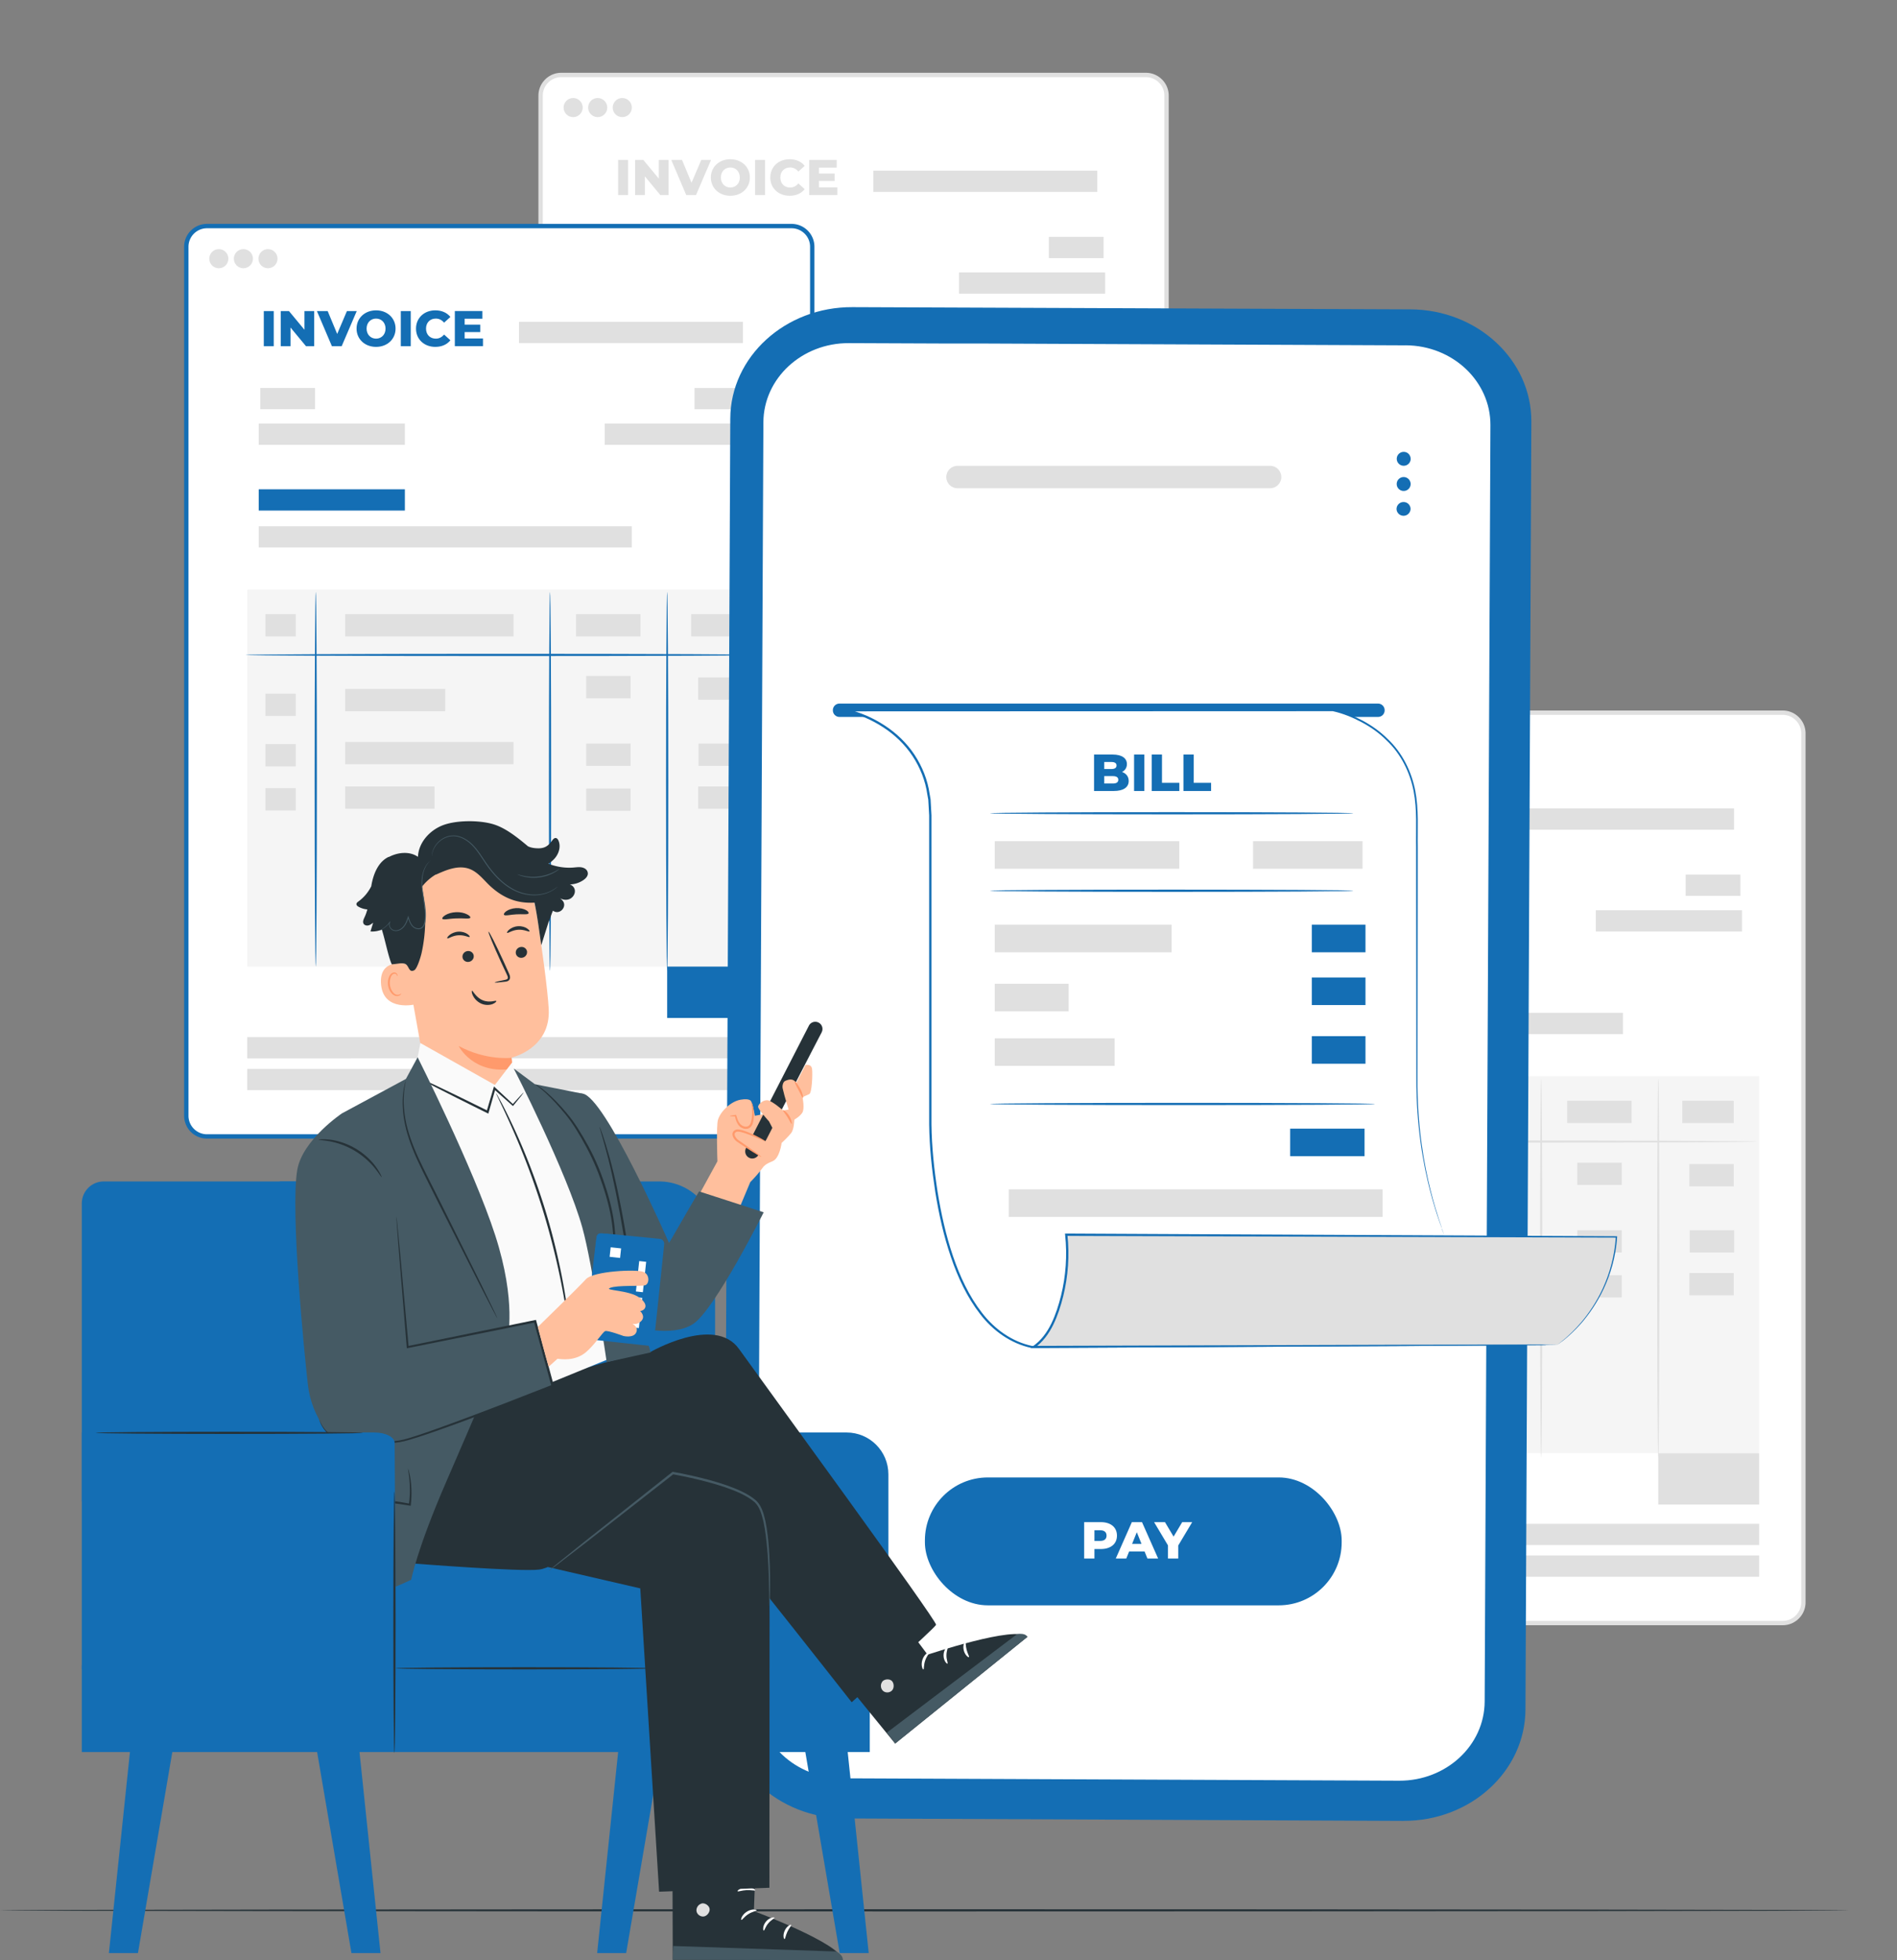 <svg xmlns="http://www.w3.org/2000/svg" viewBox="0 0 444.56 459.17">
  <rect x="0" y="0" width="444.56" height="459.17" fill="#808080" stroke="none"/>
  <defs>
    <style>
      .cls-1{fill:#fff}.cls-3{fill:#f5f5f5}.cls-4{fill:#455a64}.cls-5{fill:#ffbf9d}.cls-6{fill:#e0e0e0}.cls-7{fill:#ff9a6c}.cls-8{fill:#146eb4}.cls-9{fill:none;opacity:.3}.cls-10{fill:#263238}
    </style>
  </defs>
  <g id="Background_Complete" data-name="Background Complete">
    <rect width="146.69" height="213.26" x="126.69" y="17.56" class="cls-1" rx="4.78" ry="4.78"/>
    <path d="M268.53 231.32H131.54a5.36 5.36 0 0 1-5.36-5.36V22.41c0-2.96 2.4-5.36 5.36-5.36h136.99c2.96 0 5.36 2.4 5.36 5.36v203.56c0 2.96-2.4 5.36-5.36 5.36ZM131.54 18.07c-2.4 0-4.34 1.95-4.34 4.34v203.56c0 2.4 1.95 4.34 4.34 4.34h136.99c2.39 0 4.34-1.95 4.34-4.34V22.41c0-2.4-1.95-4.34-4.34-4.34H131.54Z" class="cls-6"/>
    <path d="M140.97 207.56h122.06v4.98H140.97zM140.97 215h122.06v4.98H140.97z" class="cls-6"/>
    <path d="M140.97 102.71h122.06v88.33H140.97z" class="cls-3"/>
    <path d="M262.4 118.02c0 .15-27.27.26-60.91.26s-60.92-.12-60.92-.26 27.27-.26 60.92-.26 60.91.12 60.91.26Z" class="cls-10"/>
    <path d="M157.03 191.03c-.15 0-.26-19.65-.26-43.88s.12-43.88.26-43.88.26 19.64.26 43.88-.12 43.88-.26 43.88ZM211.93 192.05c-.15 0-.26-19.88-.26-44.39s.12-44.39.26-44.39.26 19.87.26 44.39-.12 44.39-.26 44.39ZM239.38 192.05c-.15 0-.26-19.88-.26-44.39s.12-44.39.26-44.39.26 19.87.26 44.39-.12 44.39-.26 44.39Z" class="cls-10"/>
    <path d="M145.23 108.47h7.11v5.22h-7.11zM145.23 127.09h7.11v5.22h-7.11zM145.23 138.9h7.11v5.22h-7.11zM145.23 149.23h7.11v5.22h-7.11zM218.03 108.47h15.09v5.22h-15.09zM220.4 122.95h10.41v5.22H220.4zM220.4 138.79h10.41v5.22H220.4zM246.74 138.79h10.41v5.22h-10.41zM220.4 149.32h10.41v5.22H220.4zM246.66 148.83h10.41v5.22h-10.41zM246.66 123.3h10.41v5.22h-10.41zM245.02 108.47h12.05v5.22h-12.05zM163.91 108.47h39.46v5.22h-39.46zM163.91 125.99h23.46v5.22h-23.46zM163.91 138.41h39.46v5.22h-39.46zM163.91 148.83h20.95v5.22h-20.95zM239.38 191.03h23.64v12.02h-23.64zM204.66 39.98h52.48v4.98h-52.48zM144.03 55.48h12.83v4.98h-12.83zM143.66 63.83h34.25v4.98h-34.25zM258.63 60.47H245.8v-4.98h12.83zM258.99 68.8h-34.25v-4.98h34.25zM143.66 79.22h34.25v4.98h-34.25zM143.66 87.87h87.43v4.98h-87.43zM144.85 37.46h2.33v8.23h-2.33v-8.23ZM156.67 37.46v8.23h-1.92l-3.63-4.38v4.38h-2.28v-8.23h1.92l3.63 4.38v-4.38h2.28ZM166.64 37.46l-3.53 8.23h-2.29l-3.51-8.23h2.52l2.23 5.36 2.28-5.36h2.3ZM166.59 41.58c0-2.47 1.94-4.28 4.57-4.28s4.57 1.81 4.57 4.28-1.94 4.28-4.57 4.28-4.57-1.81-4.57-4.28Zm6.79 0c0-1.42-.98-2.35-2.22-2.35s-2.22.93-2.22 2.35.98 2.35 2.22 2.35 2.22-.93 2.22-2.35ZM176.96 37.46h2.33v8.23h-2.33v-8.23ZM180.52 41.58c0-2.5 1.92-4.28 4.52-4.28 1.52 0 2.74.55 3.54 1.55l-1.48 1.34c-.52-.62-1.15-.96-1.94-.96-1.35 0-2.29.94-2.29 2.35s.94 2.35 2.29 2.35c.79 0 1.42-.34 1.94-.96l1.48 1.34c-.8 1-2.02 1.55-3.54 1.55-2.61 0-4.52-1.77-4.52-4.28ZM196.23 43.89v1.8h-6.6v-8.23h6.45v1.8h-4.15v1.39h3.65v1.74h-3.65v1.5h4.3ZM136.56 25.2c0 1.23-1 2.24-2.24 2.24s-2.24-1-2.24-2.24 1-2.24 2.24-2.24 2.24 1 2.24 2.24ZM142.31 25.2c0 1.23-1 2.24-2.24 2.24s-2.24-1-2.24-2.24 1-2.24 2.24-2.24 2.24 1 2.24 2.24ZM148.07 25.2c0 1.23-1 2.24-2.24 2.24s-2.24-1-2.24-2.24 1-2.24 2.24-2.24 2.24 1 2.24 2.24Z" class="cls-6"/>
    <rect width="146.69" height="213.26" x="275.93" y="166.95" class="cls-1" rx="4.78" ry="4.78"/>
    <path d="M417.77 380.72H280.78a5.36 5.36 0 0 1-5.36-5.36V171.8c0-2.96 2.4-5.36 5.36-5.36h136.99c2.95 0 5.36 2.4 5.36 5.36v203.56c0 2.96-2.4 5.36-5.36 5.36ZM280.78 167.46c-2.4 0-4.34 1.95-4.34 4.34v203.56c0 2.4 1.95 4.34 4.34 4.34h136.99c2.39 0 4.34-1.95 4.34-4.34V171.8c0-2.4-1.95-4.34-4.34-4.34H280.78Z" class="cls-6"/>
    <path d="M290.2 356.96h122.06v4.98H290.2zM290.2 364.39h122.06v4.98H290.2z" class="cls-6"/>
    <path d="M290.2 252.1h122.06v88.33H290.2z" class="cls-3"/>
    <path d="M411.64 267.42c0 .15-27.27.26-60.91.26s-60.92-.12-60.92-.26 27.27-.26 60.92-.26 60.91.12 60.91.26Z" class="cls-6"/>
    <path d="M306.27 340.43c-.15 0-.26-19.65-.26-43.88s.12-43.88.26-43.88.26 19.64.26 43.88-.12 43.88-.26 43.88ZM361.17 341.45c-.15 0-.26-19.88-.26-44.39s.12-44.39.26-44.39.26 19.87.26 44.39-.12 44.39-.26 44.39ZM388.62 341.45c-.15 0-.26-19.88-.26-44.39s.12-44.39.26-44.39.26 19.87.26 44.39-.12 44.39-.26 44.39ZM294.47 257.86h7.11v5.22h-7.11zM294.47 276.49h7.11v5.22h-7.11zM294.47 288.3h7.11v5.22h-7.11zM294.47 298.63h7.11v5.22h-7.11zM367.27 257.86h15.09v5.22h-15.09zM369.64 272.35h10.41v5.22h-10.41zM369.64 288.19h10.41v5.22h-10.41zM395.98 288.19h10.41v5.22h-10.41zM369.64 298.72h10.41v5.22h-10.41zM395.9 298.22h10.41v5.22H395.9zM395.9 272.69h10.41v5.22H395.9zM394.25 257.86h12.05v5.22h-12.05zM313.15 257.86h39.46v5.22h-39.46zM313.15 275.39h23.46v5.22h-23.46zM313.15 287.81h39.46v5.22h-39.46zM313.15 298.22h20.95v5.22h-20.95z" class="cls-6"/>
    <path d="M388.62 340.43h23.64v12.02h-23.64zM353.9 189.38h52.48v4.98H353.9zM293.27 204.88h12.83v4.98h-12.83zM292.9 213.22h34.25v4.98H292.9zM407.86 209.87h-12.83v-4.98h12.83zM408.23 218.21h-34.25v-4.98h34.25zM292.9 228.62h34.25v4.98H292.9zM292.9 237.27h87.43v4.98H292.9zM294.09 186.86h2.33v8.23h-2.33v-8.23ZM305.9 186.86v8.23h-1.91l-3.63-4.38v4.38h-2.28v-8.23H300l3.63 4.38v-4.38h2.28ZM315.87 186.86l-3.53 8.23h-2.29l-3.51-8.23h2.52l2.23 5.36 2.28-5.36h2.3ZM315.83 190.98c0-2.47 1.94-4.28 4.57-4.28s4.57 1.81 4.57 4.28-1.94 4.28-4.57 4.28-4.57-1.81-4.57-4.28Zm6.79 0c0-1.42-.98-2.35-2.22-2.35s-2.22.93-2.22 2.35.98 2.35 2.22 2.35 2.22-.93 2.22-2.35ZM326.2 186.86h2.33v8.23h-2.33v-8.23ZM329.76 190.98c0-2.5 1.91-4.28 4.52-4.28 1.52 0 2.74.55 3.54 1.55l-1.48 1.34c-.52-.62-1.15-.96-1.94-.96-1.35 0-2.29.94-2.29 2.35s.94 2.35 2.29 2.35c.79 0 1.42-.34 1.94-.96l1.48 1.34c-.8 1-2.02 1.55-3.54 1.55-2.61 0-4.52-1.77-4.52-4.28ZM345.47 193.29v1.8h-6.6v-8.23h6.45v1.8h-4.15v1.39h3.65v1.74h-3.65v1.5h4.3ZM285.8 174.6c0 1.23-1 2.24-2.24 2.24s-2.24-1-2.24-2.24 1-2.24 2.24-2.24 2.24 1 2.24 2.24ZM291.55 174.6c0 1.23-1 2.24-2.24 2.24s-2.24-1-2.24-2.24 1-2.24 2.24-2.24 2.24 1 2.24 2.24ZM297.31 174.6c0 1.23-1 2.24-2.24 2.24s-2.24-1-2.24-2.24 1-2.24 2.24-2.24 2.24 1 2.24 2.24Z" class="cls-6"/>
  </g>
  <path id="Floor" d="M433.32 447.51c0 .14-97.01.26-216.65.26S0 447.65 0 447.51s96.99-.26 216.67-.26 216.65.12 216.65.26Z" class="cls-10"/>
  <g id="Invoice">
    <rect width="146.69" height="213.26" x="43.66" y="52.96" class="cls-1" rx="4.78" ry="4.78"/>
    <path d="M185.5 266.72H48.51a5.36 5.36 0 0 1-5.36-5.36V57.81c0-2.96 2.4-5.36 5.36-5.36H185.5c2.96 0 5.36 2.4 5.36 5.36v203.56c0 2.96-2.4 5.36-5.36 5.36ZM48.51 53.47c-2.4 0-4.34 1.95-4.34 4.34v203.56c0 2.4 1.95 4.34 4.34 4.34H185.5c2.4 0 4.34-1.95 4.34-4.34V57.81c0-2.4-1.95-4.34-4.34-4.34H48.51Z" class="cls-8"/>
    <path d="M57.93 242.96h122.06v4.98H57.93zM57.93 250.4h122.06v4.98H57.93z" class="cls-6"/>
    <path d="M57.93 138.11h122.06v88.33H57.93z" class="cls-3"/>
    <path d="M179.37 153.42c0 .15-27.27.26-60.91.26s-60.92-.12-60.92-.26 27.27-.26 60.92-.26 60.91.12 60.91.26Z" class="cls-8"/>
    <path d="M74 226.43c-.15 0-.26-19.65-.26-43.88s.12-43.88.26-43.88.26 19.64.26 43.88-.12 43.88-.26 43.88ZM128.9 227.45c-.15 0-.26-19.88-.26-44.39s.12-44.39.26-44.39.26 19.87.26 44.39-.12 44.39-.26 44.39ZM156.35 227.45c-.15 0-.26-19.88-.26-44.39s.12-44.39.26-44.39.26 19.87.26 44.39-.12 44.39-.26 44.39Z" class="cls-8"/>
    <path d="M62.2 143.87h7.11v5.22H62.2zM62.2 162.49h7.11v5.22H62.2zM62.2 174.3h7.11v5.22H62.2zM62.2 184.63h7.11v5.22H62.2zM135 143.87h15.09v5.22H135zM137.37 158.35h10.41v5.22h-10.41zM137.37 174.19h10.41v5.22h-10.41zM163.7 174.19h10.41v5.22H163.7zM137.37 184.72h10.41v5.22h-10.41zM163.63 184.23h10.41v5.22h-10.41zM163.63 158.7h10.41v5.22h-10.41zM161.98 143.87h12.05v5.22h-12.05zM80.88 143.87h39.46v5.22H80.88zM80.88 161.39h23.46v5.22H80.88zM80.88 173.81h39.46v5.22H80.88zM80.88 184.23h20.95v5.22H80.88z" class="cls-6"/>
    <path d="M156.35 226.43h23.64v12.03h-23.64z" class="cls-8"/>
    <path d="M121.63 75.38h52.48v4.98h-52.48zM61 90.88h12.83v4.98H61zM60.63 99.23h34.25v4.98H60.63zM175.59 95.87h-12.83v-4.98h12.83zM175.96 104.2h-34.25v-4.98h34.25z" class="cls-6"/>
    <path d="M60.63 114.62h34.25v4.98H60.63z" class="cls-8"/>
    <path d="M60.63 123.27h87.43v4.98H60.63z" class="cls-6"/>
    <path d="M61.82 72.87h2.33v8.23h-2.33v-8.23ZM73.63 72.87v8.23h-1.92l-3.63-4.38v4.38H65.8v-8.23h1.92l3.63 4.38v-4.38h2.28ZM83.6 72.87l-3.53 8.23h-2.29l-3.51-8.23h2.52l2.23 5.36 2.28-5.36h2.3ZM83.56 76.98c0-2.47 1.94-4.28 4.57-4.28s4.57 1.81 4.57 4.28-1.94 4.28-4.57 4.28-4.57-1.81-4.57-4.28Zm6.79 0c0-1.42-.98-2.35-2.22-2.35s-2.22.93-2.22 2.35.98 2.35 2.22 2.35 2.22-.93 2.22-2.35ZM93.93 72.87h2.33v8.23h-2.33v-8.23ZM97.49 76.98c0-2.5 1.92-4.28 4.52-4.28 1.52 0 2.74.55 3.54 1.55l-1.48 1.34c-.52-.62-1.15-.96-1.94-.96-1.35 0-2.29.94-2.29 2.35s.94 2.35 2.29 2.35c.79 0 1.42-.34 1.94-.96l1.48 1.34c-.8 1-2.02 1.55-3.54 1.55-2.61 0-4.52-1.78-4.52-4.28ZM113.19 79.29v1.8h-6.6v-8.23h6.45v1.8h-4.15v1.39h3.65v1.74h-3.65v1.5h4.3Z" class="cls-8"/>
    <path d="M53.52 60.6c0 1.23-1 2.24-2.24 2.24s-2.24-1-2.24-2.24 1-2.24 2.24-2.24 2.24 1 2.24 2.24ZM59.28 60.6c0 1.23-1 2.24-2.24 2.24s-2.24-1-2.24-2.24 1-2.24 2.24-2.24 2.24 1 2.24 2.24ZM65.04 60.6c0 1.23-1 2.24-2.24 2.24s-2.24-1-2.24-2.24 1-2.24 2.24-2.24 2.24 1 2.24 2.24Z" class="cls-6"/>
  </g>
  <g id="Device">
    <path d="m328.87 426.56-130.76-.58c-15.73-.07-28.42-11.85-28.35-26.33l1.38-301.6c.07-14.48 12.88-26.17 28.62-26.1h.04l130.72.52c15.73.07 28.42 11.85 28.35 26.32l-1.38 301.63c-.04 14.47-12.83 26.17-28.56 26.13h-.07Z" class="cls-8"/>
    <path d="m329.42 80.9-25.31-.11-74.06-.32h-8.91l-22.2-.09c-11.02-.05-19.99 8.25-20.04 18.54l-1.35 298.95c-.05 10.29 8.84 18.67 19.86 18.71l130.51.56c11.02.03 19.98-8.28 20.01-18.57s1.35-298.96 1.35-298.96c.05-10.29-8.83-18.67-19.85-18.72h-.01Z" class="cls-1"/>
    <path d="M330.59 107.48a1.63 1.63 0 1 1-1.63-1.63c.9 0 1.62.73 1.62 1.63ZM330.58 113.39c0 .9-.74 1.63-1.64 1.62-.9 0-1.63-.74-1.62-1.64 0-.9.73-1.62 1.63-1.62.9 0 1.63.74 1.63 1.64ZM330.56 119.23a1.641 1.641 0 0 1-3.28.02c0-.91.73-1.65 1.63-1.65h.02c.9 0 1.63.73 1.63 1.63Z" class="cls-8"/>
    <path d="M297.65 114.38h-73.26c-1.45 0-2.63-1.18-2.63-2.63s1.18-2.63 2.63-2.63h73.26c1.45 0 2.63 1.18 2.63 2.63s-1.18 2.63-2.63 2.63Z" class="cls-6"/>
    <rect width="97.67" height="29.96" x="216.75" y="346.1" class="cls-8" rx="14.75" ry="14.75"/>
    <path d="M261.76 359.73c0 1.94-1.46 3.14-3.79 3.14h-1.49v2.23h-2.41v-8.53h3.9c2.33 0 3.79 1.21 3.79 3.16Zm-2.44 0c0-.79-.5-1.26-1.5-1.26h-1.34v2.5h1.34c1 0 1.5-.46 1.5-1.24ZM268.22 363.44h-3.61l-.67 1.66h-2.46l3.77-8.53h2.38l3.78 8.53h-2.51l-.67-1.66Zm-.71-1.78-1.1-2.73-1.1 2.73h2.19ZM276.12 362.04v3.06h-2.41v-3.09l-3.25-5.44h2.55l2.02 3.39 2.02-3.39h2.34l-3.27 5.47Z" class="cls-1"/>
    <path d="M196.72 164.82h126.23c.85 0 1.54.69 1.54 1.54v.05c0 .85-.69 1.54-1.54 1.54H196.72c-.85 0-1.54-.69-1.54-1.54v-.05c0-.85.69-1.54 1.54-1.54Z" class="cls-8"/>
    <path d="M333.15 293.4c-4.01-11.03-5.9-22.72-5.9-34.45v-62.53c0-20.81-16.58-30.03-16.58-30.03H196.65s16.58 9.22 16.58 30.03v73.44s.73 46.41 23.75 51.16l110.35-.15h10.87v-7.2c-6.68-5.05-21.61-10.81-25.05-20.26Z" class="cls-9"/>
    <path d="M337.9 287.91c-4.01-11.03-5.9-22.72-5.9-34.45v-62.53c0-20.81-19.68-24.54-19.68-24.54H198.3s19.68 3.73 19.68 24.54v73.44s.73 46.41 23.75 51.16l119.34-.5c-11.51-2.38-18.78-15.04-23.17-27.11Z" class="cls-1"/>
    <path d="M337.9 287.91s.32.77.9 2.28c.63 1.49 1.52 3.73 2.95 6.54 1.43 2.8 3.37 6.22 6.32 9.75 1.5 1.74 3.25 3.5 5.4 5.03 2.14 1.53 4.72 2.79 7.63 3.38l1.23.25h-1.25c-27.15.15-68.87.36-119.34.62h-.04c-4.75-1-9.01-4-12.02-7.95-3.06-3.94-5.22-8.58-6.86-13.42-1.66-4.85-2.79-9.93-3.63-15.12-.8-5.2-1.38-10.51-1.44-15.91V191.01l-.14-2.46-.07-1.23c-.06-.4-.15-.8-.22-1.21-.45-3.24-1.7-6.32-3.47-9.01-1.78-2.69-4.15-4.96-6.83-6.7-2.67-1.75-5.66-3.05-8.72-3.76l-2.26-.52h2.31c41.66.02 80.38.03 114.02.04h.04c2.46.55 4.76 1.51 6.92 2.65 2.15 1.16 4.15 2.57 5.84 4.27 3.51 3.29 5.63 7.71 6.5 12.16.86 4.49.5 8.93.58 13.19 0 4.27 0 8.42-.01 12.44-.02 16.08-.04 30.07-.05 41.58-.1 11.52 1.58 20.47 3.07 26.42.75 2.98 1.46 5.23 1.95 6.74.25.75.44 1.31.57 1.7.13.38.18.58.18.58s-.3-.76-.82-2.26c-.51-1.5-1.24-3.75-2.01-6.73-1.53-5.95-3.26-14.91-3.2-26.45-.01-11.52-.03-25.51-.05-41.58 0-4.02 0-8.17-.01-12.44-.08-4.26.27-8.71-.59-13.11-.86-4.37-2.94-8.71-6.39-11.93-1.66-1.67-3.63-3.05-5.75-4.19-2.12-1.13-4.41-2.07-6.79-2.6h.04c-33.64.02-72.36.03-114.02.04l.05-.52c3.17.73 6.17 2.04 8.91 3.83 2.73 1.78 5.16 4.09 6.98 6.85 1.81 2.75 3.09 5.91 3.55 9.21.07.41.16.82.22 1.23l.07 1.25.14 2.5V263.34c.06 5.36.63 10.67 1.43 15.84.84 5.17 1.96 10.23 3.6 15.04 1.63 4.8 3.77 9.4 6.78 13.28 2.97 3.89 7.11 6.81 11.74 7.79h-.05c50.47-.17 92.19-.31 119.34-.4l-.03.26c-2.95-.61-5.55-1.9-7.71-3.45-2.17-1.55-3.92-3.34-5.42-5.09-2.95-3.56-4.88-6.99-6.29-9.81-1.41-2.83-2.28-5.08-2.89-6.58-.56-1.52-.84-2.31-.84-2.31Z" class="cls-8"/>
    <path d="M365.01 315.01c8-5.84 13.2-15.36 13.8-25.25l-128.93-.52c.65 5.98-.03 12.1-1.98 17.8-1.12 3.26-2.76 6.52-5.6 8.48l122.71-.52Z" class="cls-6"/>
    <path d="M365.01 315.01s-.2.02-.6.02c-.42 0-1.01.02-1.78.03-1.59.02-3.91.04-6.9.07-6.04.04-14.79.11-25.73.18-21.93.12-52.62.28-87.7.46h-.83l.68-.47c1.83-1.28 3.21-3.17 4.22-5.23 1.01-2.07 1.72-4.31 2.29-6.59 1.12-4.57 1.47-9.41.95-14.22l-.03-.29h.3c1.19 0 2.47.01 3.76.02 51.62.25 97.32.47 125.17.61h.17l-.01.16c-.31 4.72-1.59 8.82-3.15 12.15-1.56 3.33-3.41 5.9-5.05 7.84-1.66 1.93-3.14 3.21-4.15 4.06-1.05.81-1.6 1.2-1.6 1.2s.13-.12.39-.33c.27-.22.65-.53 1.16-.93.99-.86 2.45-2.16 4.08-4.1 1.62-1.94 3.43-4.51 4.96-7.83 1.52-3.31 2.77-7.39 3.05-12.06l.15.16c-27.85-.09-73.56-.23-125.17-.39-1.29 0-2.57-.01-3.76-.02l.26-.29c.53 4.87.17 9.77-.97 14.4-.58 2.31-1.3 4.57-2.34 6.7-1.03 2.11-2.46 4.08-4.39 5.43l-.15-.47c35.06-.11 65.72-.2 87.63-.27 10.95-.01 19.71-.02 25.75-.03 3.01 0 5.33.01 6.92.01.78 0 1.38.01 1.79.01.4 0 .61.02.61.02ZM317.14 190.51c0 .15-19.06.26-42.57.26s-42.58-.12-42.58-.26 19.06-.26 42.58-.26 42.57.12 42.57.26ZM317.14 208.66c0 .15-19.06.26-42.57.26s-42.58-.12-42.58-.26 19.06-.26 42.58-.26 42.57.12 42.57.26ZM322.21 258.61c0 .15-20.2.26-45.1.26s-45.11-.12-45.11-.26 20.19-.26 45.11-.26 45.1.12 45.1.26ZM264.51 182.95c0 1.47-1.22 2.34-3.51 2.34h-4.61v-8.53h4.36c2.24 0 3.34.91 3.34 2.23 0 .82-.41 1.47-1.14 1.85.96.34 1.56 1.07 1.56 2.11Zm-5.73-4.45v1.65h1.66c.8 0 1.22-.28 1.22-.83s-.41-.82-1.22-.82h-1.66Zm3.29 4.18c0-.59-.44-.87-1.27-.87h-2.02v1.73h2.02c.83 0 1.27-.28 1.27-.87ZM265.77 176.76h2.41v8.53h-2.41v-8.53ZM269.9 176.76h2.41v6.62h4.07v1.91h-6.48v-8.53ZM277.34 176.76h2.41v6.62h4.07v1.91h-6.48v-8.53Z" class="cls-8"/>
    <path d="M233.12 197.05h43.25v6.46h-43.25zM293.65 197.05h25.66v6.46h-25.66zM233.12 216.62h41.44v6.46h-41.44zM233.12 230.45h17.32v6.46h-17.32zM233.12 243.23h28.08v6.46h-28.08zM236.4 278.61h87.62v6.46H236.4z" class="cls-6"/>
    <path d="M307.42 216.62H320v6.46h-12.58zM307.42 228.98H320v6.46h-12.58zM307.42 242.73H320v6.46h-12.58zM302.35 264.39h17.43v6.46h-17.43z" class="cls-8"/>
  </g>
  <g id="Character">
    <path d="M89.17 457.52h-6.81l-8.22-48.13h10l5.03 48.13zM25.52 457.52h6.81l8.23-48.13h-10l-5.04 48.13zM203.58 457.52h-6.8l-8.23-48.13h10l5.03 48.13zM139.94 457.52h6.8l8.23-48.13h-10l-5.03 48.13z" class="cls-8"/>
    <path d="M19.17 390.13h184.66v20.3H19.17z" class="cls-8"/>
    <rect width="132.28" height="28.23" x="60.03" y="351.67" class="cls-8" rx="8.94" ry="8.94"/>
    <path d="M152.3 335.57h46.1c5.41 0 9.79 4.39 9.79 9.79v45.3H152.3v-55.09Z" class="cls-8"/>
    <path d="M65.54 276.76h88.93c7.24 0 13.11 5.88 13.11 13.11v61.8H65.54v-74.92ZM188.31 390.98l-114.17.1v-12.69h114.17v12.59z" class="cls-8"/>
    <path d="M24.31 276.76h112.55v74.92H19.17V281.9c0-2.83 2.3-5.14 5.14-5.14Z" class="cls-8"/>
    <path d="M24.26 276.76h23.93v67.09c0 4.32-3.51 7.83-7.83 7.83H26.99c-4.32 0-7.83-3.51-7.83-7.83v-62c0-2.81 2.28-5.09 5.09-5.09Z" class="cls-9"/>
    <path d="M99.68 251.02 94 219.27c-1.49-9.62 2.86-18.51 12.52-19.74l.9-.06c9.05-.62 17.06 5.81 18.4 14.78 1.25 8.35 2.52 17.58 2.77 22.09.52 9.33-8.7 11.41-8.7 11.41-.02 0 .56 5.65.87 8.38l-1.56 7.22-19.51-12.34Z" class="cls-5"/>
    <path d="M119.87 247.79s-5.85.75-12.38-2.76c0 0 3.4 6.81 12.64 5.33l-.26-2.57Z" class="cls-7"/>
    <path d="M123.51 222.94c.07.7-.46 1.34-1.19 1.43-.73.09-1.38-.41-1.45-1.11-.07-.7.46-1.34 1.19-1.43.73-.09 1.38.41 1.46 1.11ZM124.08 218.19c-.15.18-1.21-.49-2.64-.39-1.43.08-2.43.89-2.6.72-.08-.07.06-.4.5-.76.43-.36 1.17-.74 2.07-.79.89-.06 1.67.22 2.12.53.46.31.63.61.56.7ZM111.02 223.9c.07.7-.46 1.34-1.19 1.43-.73.09-1.38-.41-1.45-1.11-.07-.7.46-1.34 1.19-1.43.73-.09 1.38.41 1.45 1.11ZM110.06 219.48c-.15.18-1.21-.49-2.64-.39-1.43.08-2.43.89-2.6.72-.08-.07.06-.4.5-.76.43-.36 1.17-.74 2.07-.8.89-.06 1.67.22 2.12.53.46.31.63.61.56.69ZM115.95 230.14c-.01-.08.87-.3 2.3-.58.36-.06.7-.16.75-.41.07-.27-.11-.65-.32-1.07-.4-.86-.83-1.76-1.27-2.71-1.77-3.86-3.08-7.05-2.93-7.12.16-.07 1.72 3 3.49 6.87.43.95.84 1.86 1.23 2.73.17.41.44.86.29 1.42-.08.28-.33.5-.56.58-.23.09-.44.11-.62.13-1.45.18-2.35.25-2.36.16ZM110.22 214.97c-.17.38-1.59.09-3.28.17-1.7.04-3.09.44-3.28.07-.09-.17.18-.52.75-.86.57-.34 1.46-.63 2.48-.67 1.02-.04 1.93.19 2.52.49.6.29.89.62.81.8ZM123.86 213.98c-.27.35-1.46.11-2.87.21-1.4.06-2.57.43-2.87.12-.13-.15.03-.5.52-.85s1.32-.67 2.28-.73c.96-.05 1.82.17 2.34.46.52.29.71.61.6.78Z" class="cls-10"/>
    <path d="M95.2 225.81c-.16-.06-6.53-1.46-5.89 4.9.64 6.36 8.02 4.57 8.02 4.57 0-.18-2.12-9.47-2.12-9.47Z" class="cls-5"/>
    <path d="M94 232.72s-.1.09-.28.19c-.17.1-.48.19-.83.1-.7-.18-1.37-1.19-1.51-2.33-.07-.58 0-1.14.15-1.62.15-.48.42-.84.75-.93.33-.11.59.07.68.24.1.17.08.3.11.31.02.01.13-.12.05-.38a.704.704 0 0 0-.29-.37c-.16-.11-.4-.15-.63-.1-.49.08-.88.58-1.06 1.1-.2.53-.29 1.16-.21 1.81.17 1.28.95 2.41 1.89 2.58.46.07.82-.1 1-.27.18-.18.2-.32.18-.33Z" class="cls-7"/>
    <path d="M137.68 204.18c-.14-.36-.44-.65-.79-.81-.77-.36-1.6-.22-2.42-.15-2.02.17-4.07-.15-5.96-.89.6-.38 1.14-.82 1.59-1.37.93-1.13 1.36-2.75.76-4.08-.11-.25-.29-.5-.56-.56-.43-.09-.75.36-1 .71-.84 1.15-1.67 1.69-3.1 1.69-.89 0-1.76-.12-2.49-.48-.03-.03-.06-.06-.09-.08-.36-.31-.72-.6-1.07-.89-2.63-2.14-4.84-3.58-7.05-4.22-3.23-.94-8.47-.94-11.62.23-3.15 1.17-5.8 4.08-5.93 7.44-1.97-1.36-4.69-1.08-6.81.03l-.06-.02c-2.38 1.12-3.52 3.86-4 6.44-.03.14-.05.28-.07.43-.7 1.4-1.72 2.64-3 3.56-.22.16-.48.36-.48.64 0 .27.25.48.49.61.63.36 1.35.57 2.07.63-.17.62-.37 1.22-.65 1.81-.23.5-.51 1.09-.22 1.56.23.36.72.47 1.13.37.41-.1.76-.37 1.1-.63l-.63 2.05c.91.07 1.82-.09 2.66-.44.75 2.3 1.58 6.61 2.34 8.14 1.69-.14 2.08-.36 2.96-.16 1.14.26.91 2.25 2.29 1.55.7-.35 1.55-3.23 1.72-4 1.13-5.09 1.15-10.43.06-15.52.91-1.19 2.06-2.2 3.35-2.96l-.1.11c2.51-1.16 5.36-2.34 7.95-1.36 2.01.76 3.33 2.63 4.91 4.08 3.01 2.74 6.23 4.04 10.29 3.81.64 2.77 1.2 7.35 1.6 9.96l1.72-5.46v.02c.15-.32.27-.65.39-.97l.04-.1c.18-.53.35-1.05.59-1.57 0 0 .02.01.03.02 1.54 1.11 3.45-1.01 2.18-2.42-.25-.28-.54-.52-.87-.72.71.55 1.7.74 2.53.4.82-.35 1.4-1.27 1.24-2.15-.11-.6-.6-1.1-1.17-1.28a5.83 5.83 0 0 0 3.25-1.06c.62-.44 1.2-1.12.9-1.92Z" class="cls-10"/>
    <path d="M100.99 201.49s-.37.28-.85.95c-.48.66-.98 1.77-1.12 3.23-.08.73-.09 1.53 0 2.39.08.86.24 1.77.4 2.73.16.96.33 1.98.37 3.05.02.53.01 1.08-.05 1.63-.06.54-.15 1.13-.5 1.63-.28.4-.8.62-1.27.57-.47-.04-.91-.24-1.25-.55-.67-.64-.9-1.51-1.13-2.28h.2c-.25.74-.51 1.46-.94 2.07-.42.6-1.05 1.04-1.71 1.16-.33.06-.67.04-.98-.07-.31-.11-.54-.34-.72-.58-.16-.25-.27-.53-.28-.81-.01-.28.07-.55.23-.75l.11.08c-.64.89-1.35 1.4-1.85 1.7-.25.15-.46.24-.6.3-.14.06-.21.08-.22.08 0 0 .07-.04.2-.11s.33-.17.57-.33a6.25 6.25 0 0 0 1.78-1.71l.11.08c-.28.36-.24.95.07 1.39.16.22.38.41.65.51.27.1.58.12.88.06.61-.12 1.19-.53 1.59-1.1.41-.57.66-1.28.9-2.02l.1-.31.09.32c.23.77.47 1.6 1.08 2.18.3.28.7.46 1.12.49.42.04.83-.14 1.08-.48.31-.43.4-.99.46-1.52.06-.54.07-1.07.05-1.6-.04-1.05-.2-2.06-.35-3.02-.15-.96-.31-1.88-.38-2.75-.08-.87-.06-1.69.03-2.42.17-1.48.7-2.61 1.21-3.26.51-.66.92-.9.92-.9ZM130.67 207.71s-.02.03-.07.07c-.06.05-.13.12-.22.19-.09.09-.21.19-.37.29-.15.11-.32.24-.54.35-.82.5-2.17 1.04-3.91 1.11-1.73.07-3.85-.33-5.82-1.52-1.99-1.15-3.82-2.96-5.37-5.09-.79-1.06-1.45-2.16-2.17-3.17-.71-1.01-1.47-1.93-2.36-2.63-.88-.7-1.86-1.19-2.84-1.36-.49-.09-.97-.08-1.43-.02-.46.07-.88.21-1.27.38-.78.35-1.38.86-1.83 1.36-.45.51-.73 1.03-.92 1.47-.34.9-.31 1.45-.34 1.44v-.1c0-.08 0-.17.02-.29.02-.25.09-.63.25-1.09.18-.45.45-.99.9-1.51s1.06-1.05 1.85-1.42c.4-.18.84-.33 1.31-.4.47-.06.98-.08 1.49.01 1.02.17 2.04.67 2.94 1.38.91.71 1.69 1.65 2.41 2.66.72 1.01 1.39 2.11 2.17 3.16 1.54 2.11 3.34 3.9 5.3 5.04 1.94 1.18 4.01 1.59 5.71 1.54 1.72-.05 3.05-.56 3.88-1.03.83-.47 1.21-.86 1.23-.83Z" class="cls-4"/>
    <path d="M131.12 203.54s-.1.11-.31.27c-.21.16-.53.37-.94.6-.41.23-.93.46-1.51.67-.59.2-1.26.36-1.97.46-.72.09-1.4.1-2.03.06-.62-.05-1.18-.14-1.64-.26-.46-.11-.82-.23-1.06-.34-.24-.1-.37-.16-.37-.18.01-.04.55.18 1.46.36.45.1 1 .17 1.61.21.61.03 1.29.01 1.99-.08a11.233 11.233 0 0 0 3.45-1.05c.83-.42 1.3-.76 1.32-.73Z" class="cls-4"/>
    <path d="M116.3 234.49c-.1-.22-1.53.52-3.19-.18-1.66-.69-2.29-2.31-2.5-2.21-.1.03-.1.49.22 1.14.31.64.99 1.46 2.01 1.89 1.01.42 2.01.31 2.63.06.63-.26.9-.6.84-.7ZM205.08 371.2l12.3 16.42s20.82-6.99 23.39-4.17l-30.99 24.99-20.21-24.8 15.51-12.44Z" class="cls-10"/>
    <path d="M206.72 394.01c-.47.65-.34 1.66.29 2.15s1.65.37 2.13-.27.36-1.85-.32-2.27c-.68-.42-1.88-.21-2.19.53" class="cls-6"/>
    <path d="m209.79 408.44-1.94-2.58 30.43-23s1.86-.51 2.49.58l-30.99 24.99Z" class="cls-4"/>
    <path d="M217.76 387.06c.12.16-.58.83-.94 1.92-.38 1.08-.24 2.04-.42 2.1-.16.08-.67-1-.22-2.31.44-1.31 1.5-1.87 1.58-1.7ZM222.09 385.78c.15.12-.29.9-.29 1.96-.03 1.05.4 1.85.24 1.97-.12.14-.94-.66-.92-1.97.01-1.31.85-2.09.97-1.95ZM227.07 388.19c-.11.14-.93-.44-1.21-1.58-.29-1.14.16-2.04.33-1.97.19.06.08.87.33 1.8.22.94.69 1.61.55 1.75ZM214.54 383.63c.05.19-.81.54-1.62 1.29-.82.73-1.26 1.56-1.44 1.49-.18-.04.02-1.12.99-1.99.96-.87 2.06-.97 2.08-.79Z" class="cls-1"/>
    <path d="m177.45 427.19-.78 20.5s20.58 7.68 20.8 11.48l-39.81-.08-.1-32 19.88.1Z" class="cls-10"/>
    <path d="M164.37 445.94c-.77.21-1.3 1.07-1.13 1.85.18.78 1.05 1.33 1.83 1.13.77-.2 1.45-1.21 1.18-1.97-.26-.75-1.33-1.34-2.03-.97" class="cls-6"/>
    <path d="m157.67 459.09.12-3.23 38.12 1.29s1.77.77 1.57 2.02l-39.81-.08Z" class="cls-4"/>
    <path d="M177.32 447.49c0 .19-.98.28-1.94.9-.97.6-1.47 1.44-1.65 1.36-.18-.04.11-1.2 1.29-1.93 1.17-.74 2.34-.51 2.3-.33ZM181.49 449.23c.04.19-.8.52-1.46 1.34-.69.8-.85 1.69-1.05 1.68-.18.03-.31-1.11.53-2.11.83-1.01 1.98-1.09 1.98-.91ZM183.85 454.23c-.18.04-.45-.93.06-1.99.49-1.07 1.41-1.49 1.49-1.32.11.16-.48.73-.88 1.61-.42.87-.48 1.69-.67 1.71ZM176.98 442.8c-.08.18-.97-.09-2.07-.02-1.1.05-1.96.42-2.06.25-.11-.14.72-.86 2.02-.93 1.29-.08 2.21.54 2.11.7Z" class="cls-1"/>
    <path d="M96.55 337.28c.52-.16 18.63-8.11 33.53-14.24 9.9-4.08 22.23-6.26 22.23-6.26s15.12-8.8 20.86-.8c5.73 8 46.48 63.77 46.19 64.63-.29.86-19.77 18.15-19.77 18.15s-41.97-53.44-42.83-53.16c-.86.29-20.27 15.48-20.27 15.48s-5.83 6.02-10.13 6.6c-4.3.57-29.47-1.42-29.47-1.42l-9.53-25.83 9.19-3.15Z" class="cls-10"/>
    <path d="M117.96 359.79c.9.6 10.46 7.3 10.46 7.3l21.63 5 4.41 71.05 25.85-.92s.04-51.23.04-63.23-.3-23.1-3.9-27c-3.6-3.9-19.69-6.37-19.69-6.37l-38.8 14.17Z" class="cls-10"/>
    <path d="M180.31 376.23s-.03-.29-.04-.84c0-.6-.02-1.4-.03-2.41-.03-2.09-.09-5.12-.34-8.85-.15-1.86-.33-3.9-.68-6.06-.1-.54-.21-1.08-.31-1.64-.15-.54-.27-1.1-.44-1.65-.35-1.1-.83-2.18-1.72-2.97-1.86-1.54-4.3-2.53-6.82-3.41-2.54-.86-5.23-1.56-8.01-2.19-1.46-.32-2.9-.62-4.27-.86l.21-.05c-8.19 6.4-15.46 12.09-20.74 16.21-2.6 2-4.71 3.63-6.21 4.78-.71.53-1.27.95-1.69 1.27-.39.29-.6.43-.61.41-.01-.01.18-.18.55-.5.41-.34.95-.79 1.63-1.35 1.48-1.19 3.55-2.86 6.11-4.92l20.63-16.35.09-.07.12.02c1.38.24 2.83.53 4.3.86 2.79.63 5.5 1.34 8.07 2.22 2.54.9 5.01 1.9 6.98 3.54.98.88 1.49 2.08 1.84 3.2.18.57.29 1.14.44 1.7.1.56.2 1.12.3 1.66.34 2.19.5 4.24.62 6.11.2 3.75.2 6.78.17 8.88-.02 1.05-.05 1.86-.07 2.41-.03.55-.06.84-.07.84Z" class="cls-4"/>
    <path d="m96.94 252.36 1.58-8.02 17.46 9.82 4.02-5.25.41 1.62 17.35 29.57 11.06 35.73-47.4 19.38-5.18-29.17.7-53.68z" style="fill:#fafafa"/>
    <path d="M133.5 311.92s-.06-.2-.13-.58c-.07-.45-.16-1-.27-1.69-.21-1.47-.56-3.59-1.03-6.2-.94-5.22-2.52-12.38-4.9-20.11a176.48 176.48 0 0 0-7.29-19.38c-1.08-2.42-1.99-4.37-2.64-5.7-.29-.63-.54-1.14-.73-1.55-.16-.36-.24-.55-.22-.56.02 0 .13.17.32.51.22.4.49.89.82 1.5.71 1.31 1.67 3.23 2.8 5.64 2.26 4.81 5.06 11.62 7.46 19.37 2.39 7.76 3.91 14.96 4.76 20.21.43 2.62.72 4.75.87 6.23.07.69.12 1.25.17 1.7.03.39.04.6.02.6Z" class="cls-10"/>
    <path d="M122.74 255.88s-.19.32-.6.85c-.49.6-1.09 1.35-1.81 2.23l-.11.14-.14-.12c-1.22-1.08-2.69-2.39-4.36-3.86l.4-.11c-.49 1.71-1.02 3.58-1.59 5.55l-.09.31-.29-.14c-.4-.2-.83-.41-1.26-.62-4.19-2.07-7.96-3.97-10.68-5.37L99 253.06c-.75-.41-1.16-.65-1.14-.68s.46.14 1.24.49l3.29 1.53c2.76 1.31 6.57 3.16 10.75 5.23.43.21.86.43 1.26.62l-.38.17c.58-1.96 1.13-3.83 1.63-5.54l.11-.38.29.27 4.26 3.97-.25.02c.77-.85 1.41-1.55 1.93-2.13.46-.49.72-.75.74-.73Z" class="cls-10"/>
    <path d="m96.9 366.27 4.52.34 6.54-34.19s-7.13 4.34-7.31 4.89c-.18.55-3.75 28.96-3.75 28.96Z" class="cls-9"/>
    <path d="m97.87 247.67-2.74 5.07-14.95 8.05 4.91 55.32s-9.51 26.98-9.51 38.92 2.65 17.69 5.75 19.24c3.1 1.55 15.04-4.2 15.04-4.2s1.29-7.04 8.22-22.99c6.94-15.95 14.33-33.39 14.33-33.39s2.21-8.62-2.87-24.32c-5.09-15.7-18.17-41.68-18.17-41.68Z" class="cls-4"/>
    <path d="M168.13 272.04s-.31-8.33.13-9.73c0-.01 0-.03.01-.04.67-2.08 3.09-4.26 5.24-4.65 1.13-.2 2.04-.15 2.42.23.42.41.98 3.52.98 3.52l11.13-2.06s-6.58 10.26-8.43 13.02c-1.86 2.75-3.78 4.58-3.78 4.58l-12.29 29.29-4.99-16.68 9.58-17.48Z" class="cls-5"/>
    <path d="M192.56 241.83c-2.78 5.3-12.12 23.47-14.79 28.66-.4.78-1.35 1.11-2.15.75a1.662 1.662 0 0 1-.8-2.27l14.74-28.69c.43-.85 1.48-1.17 2.31-.71.81.44 1.11 1.45.68 2.26Z" class="cls-10"/>
    <path d="M188.8 249.45c.27.04 1.35-.24 1.51 1.01.15 1.25-.04 5.56-.66 5.84s-1.58.72-1.58.72.57 2.72-.07 3.67c-.64.95-1.85 1.58-1.85 1.58s-.05 2.26-.73 3.14c-.67.88-2.25 2.34-2.25 2.34s-.44 3.6-2.12 4.27c-1.68.67-2.06 1.2-2.06 1.2l-.53-2.17s-4.57-3.14-5.49-3.72c-.92-.57-1.34-1.87-.45-2.45.9-.57 6.82 2.45 6.82 2.45l2.14-2.21-1.27-2.44s-2.61-2.84-2.55-3.44c.06-.6 1.17-1.61 2.22-1.5 1.04.11 3.65 2.4 3.65 2.4.19.49.87.53 1.12.06l.16-.3s-.91-2.82-1.39-4.93c-.13-.56.05-1.52.59-1.76 1.08-.49 1.99-.53 2.58.5l2.21-4.28Z" class="cls-5"/>
    <path d="M171.04 261.43c0 .06.5.09 1.34.09l-.16-.12c.12.53.24 1.26.72 1.99.23.36.6.71 1.07.9.45.19 1.05.25 1.57-.03.45-.25.7-.7.83-1.1.13-.41.18-.8.22-1.17.08-.74.05-1.41-.01-1.97-.14-1.12-.43-1.75-.48-1.74-.08.02.08.68.13 1.76.02.54 0 1.18-.09 1.88-.1.68-.23 1.54-.84 1.88-.34.19-.77.16-1.14.01-.37-.15-.66-.4-.88-.7-.44-.61-.61-1.3-.78-1.81l-.04-.13h-.12c-.84.1-1.33.18-1.33.24ZM178.46 271.05c.04-.06-.72-.65-1.97-1.55-.68-.48-1.42-1-2.22-1.57-.42-.29-.85-.59-1.3-.9-.38-.31-.75-.78-.81-1.24-.08-.44.41-.76.86-.7.5.04 1.02.19 1.49.34.95.32 1.8.67 2.51.97 1.42.6 2.28 1 2.32.94.03-.06-.78-.57-2.17-1.27-.7-.34-1.53-.74-2.51-1.09-.49-.17-1.01-.34-1.62-.4-.29-.05-.71.05-.96.26-.29.2-.49.62-.43.99.11.72.54 1.2 1.01 1.58.46.31.91.61 1.35.9.82.53 1.58 1.02 2.27 1.47 1.3.83 2.13 1.31 2.17 1.25ZM185.51 263.28c.13-.02.04-.94-.56-1.89-.59-.94-1.39-1.42-1.46-1.31-.09.11.49.72 1.03 1.59.55.86.85 1.65.99 1.61ZM186.22 253.26c-.13.07.29.99.88 2.04.58 1.04.92 1.95 1.06 1.92.13-.02 0-1.06-.61-2.16-.61-1.08-1.21-1.85-1.33-1.79Z" class="cls-7"/>
    <path d="M163.83 279.1c-.44.66-7.04 12.09-7.04 12.09s-15.08-34.46-20.3-35.01c-5.39-.57-1.21 14.92-1.21 14.92l12.96 39.55s9.11 2.82 14.19-.5c5.09-3.32 16.54-26.16 16.54-26.16l-15.14-4.9Z" class="cls-4"/>
    <path d="M120.4 250.29s12.51 24.42 16.09 37.36c2.35 8.49 5.69 31.44 5.69 31.44l10.3-2.28-8.8-30.77-7.19-29.85-11.13-2.2-4.97-3.69Z" class="cls-4"/>
    <path d="M116.56 308.83s-.12-.17-.31-.52c-.21-.4-.49-.91-.82-1.54-.73-1.41-1.73-3.35-2.95-5.71-2.48-4.9-5.85-11.58-9.57-18.95-1.84-3.72-3.66-7.21-5.17-10.51-1.5-3.3-2.58-6.48-3.03-9.28-.47-2.8-.4-5.14-.17-6.7.11-.78.25-1.38.35-1.78.11-.4.18-.6.19-.59.05.02-.2.85-.37 2.4-.17 1.55-.19 3.85.31 6.59.49 2.74 1.58 5.86 3.09 9.12 1.52 3.26 3.35 6.76 5.19 10.47 3.68 7.4 7.01 14.1 9.45 19.03 1.17 2.4 2.12 4.37 2.82 5.8.3.65.55 1.18.75 1.59.17.37.25.56.23.57ZM140.48 263.88s.09.16.22.49c.14.39.31.86.52 1.43.43 1.25 1 3.07 1.64 5.35 1.26 4.55 2.64 10.94 3.82 18.05.58 3.55 1.14 6.93 1.65 10.01.26 1.53.5 2.99.73 4.37.24 1.35.58 2.59.93 3.71.7 2.24 1.37 4.03 1.77 5.29.2.63.35 1.12.44 1.46.09.34.12.52.11.52-.02 0-.09-.16-.21-.49-.14-.38-.32-.85-.53-1.42-.46-1.24-1.18-3-1.94-5.25-.37-1.12-.75-2.37-1.01-3.75-.24-1.37-.51-2.83-.78-4.36l-1.69-10.01c-1.18-7.1-2.49-13.47-3.66-18.04-.59-2.28-1.1-4.12-1.47-5.38-.17-.58-.31-1.07-.42-1.46-.09-.34-.13-.52-.11-.52ZM125.36 253.98s.18.07.5.25c.32.19.77.49 1.33.92 1.11.86 2.62 2.23 4.3 4.09.84.93 1.73 1.98 2.62 3.16.88 1.2 1.71 2.53 2.56 3.96 1.68 2.85 3.35 6.12 4.59 9.75 1.29 3.6 2.24 7.15 2.66 10.45.44 3.3.32 6.32.02 8.81s-.75 4.47-1.11 5.83c-.18.68-.34 1.2-.45 1.55-.12.35-.18.53-.2.53-.02 0 .02-.2.1-.56.09-.42.21-.94.35-1.57.3-1.36.69-3.34.94-5.82.24-2.47.32-5.45-.14-8.7-.44-3.25-1.39-6.76-2.67-10.33-1.24-3.59-2.87-6.83-4.51-9.68-.83-1.42-1.64-2.77-2.49-3.95-.85-1.18-1.72-2.24-2.54-3.17-1.64-1.88-3.09-3.28-4.15-4.18-1.06-.9-1.72-1.3-1.7-1.34ZM95.63 344.05s.09.19.2.58c.1.38.23.95.35 1.69.23 1.47.4 3.61.1 6.18l-.03.24-.24-.04c-2.83-.48-6.24-.92-9.93-1.11-3.8-.2-7.34-.11-10.26.08l-.5.03.3-.39c1.44-1.9 2.66-3.51 3.59-4.74.88-1.13 1.39-1.76 1.43-1.73.04.03-.41.71-1.22 1.89-.89 1.26-2.06 2.91-3.44 4.86l-.2-.36c2.94-.26 6.5-.38 10.33-.18 3.71.19 7.15.66 9.98 1.2l-.27.2c.35-2.51.25-4.62.1-6.08s-.34-2.29-.28-2.3Z" class="cls-10"/>
    <path d="M80.17 260.79s-9.26 6.18-10.5 13.24c-1.66 9.51 1.62 42.83 2.49 50.41.87 7.57 5.84 14.28 11.03 14.71 5.19.43 46.3-14.49 46.3-14.49l-4.11-15.14-29.85 6.06-3.03-35.05-12.33-19.73Z" class="cls-4"/>
    <path d="m92.89 284.98 2.64 30.58 29.85-6.06 4.11 15.14s-31.42 12.42-35.83 12.97c-4.41.55-16.36 2.79-18.93-5.2" class="cls-4"/>
    <path d="m137.4 312.458 2.448-22.688a.95.95 0 0 1 1.046-.843l13.72 1.481c.518.056.9.52.843 1.046l-2.448 22.689a.95.95 0 0 1-1.047.842l-13.72-1.48a.95.95 0 0 1-.843-1.047Z" class="cls-8"/>
    <path d="M140.88 288.92s-.32-.06-.7.28c-.2.18-.28.46-.29.86-.04.39-.07.83-.12 1.33-.2 2.05-.48 4.92-.83 8.44-.37 3.58-.81 7.82-1.29 12.52-.1.51.23.92.79.91.6.06 1.21.13 1.83.19 1.23.13 2.49.26 3.77.4 2.56.27 5.21.56 7.93.85.25.03.5-.09.64-.29.07-.11.11-.21.12-.35l.05-.5c.07-.67.14-1.34.22-2 .14-1.32.29-2.63.43-3.91.28-2.56.55-5.03.81-7.39.26-2.35.51-4.59.75-6.68.06-.52.12-1.04.17-1.54.02-.24.07-.53.07-.72 0-.19-.09-.38-.23-.51-.15-.14-.3-.2-.54-.21-.24-.03-.47-.05-.71-.08-.47-.05-.92-.11-1.37-.16-3.52-.41-6.38-.75-8.42-.99-.95-.12-1.72-.22-2.29-.3-.52-.07-.8-.12-.79-.14 0-.02.28 0 .81.03.57.05 1.34.12 2.3.2 2.05.2 4.92.48 8.44.83.45.05.9.09 1.37.14.23.02.47.05.71.07.24 0 .57.11.78.31.22.2.36.49.37.8 0 .31-.05.52-.07.78-.05.51-.11 1.02-.16 1.54-.22 2.1-.45 4.34-.7 6.69l-.78 7.39c-.14 1.28-.28 2.59-.42 3.91l-.21 2-.05.5c-.01.19-.09.42-.21.6-.24.36-.7.57-1.13.52-2.72-.29-5.37-.58-7.93-.86-1.28-.14-2.54-.28-3.77-.41-.62-.07-1.23-.14-1.83-.2-.28 0-.75-.14-.96-.44-.25-.27-.33-.73-.26-1.02.53-4.69 1-8.93 1.41-12.5.41-3.52.75-6.38.99-8.43.06-.49.12-.93.17-1.32.02-.37.14-.75.37-.92.46-.35.8-.2.78-.21Z" class="cls-8"/>
    <path d="m149.338 299.638 1.63.176-.312 2.894-1.63-.176zM149.798 295.412l1.63.176-.311 2.893-1.631-.176zM148.887 303.866l1.63.176-.312 2.893-1.63-.176zM148.402 308.04l1.63.176-.312 2.893-1.63-.176z" class="cls-1"/>
    <path d="M74.74 332.42s.06.09.14.27c.09.2.21.47.37.8.34.68.99 1.65 2.14 2.54 1.15.9 2.86 1.59 4.93 1.9 2.07.32 4.48.3 7.12.04 1.32-.13 2.7-.34 4.16-.53 1.4-.24 2.86-.75 4.35-1.22 2.99-.99 6.17-2.15 9.53-3.39 6.71-2.49 14.1-5.34 21.91-8.42l-.16.32c-.73-2.68-1.49-5.5-2.27-8.36-.62-2.29-1.24-4.56-1.84-6.78l.32.19c-10.97 2.21-21.14 4.26-29.86 6.01l-.25.05-.02-.25c-.75-9.2-1.38-16.84-1.82-22.21-.2-2.65-.36-4.73-.47-6.2-.05-.69-.08-1.23-.11-1.63-.02-.37-.02-.56-.01-.56s.04.19.08.55c.04.4.1.94.17 1.62.14 1.46.34 3.54.6 6.18.49 5.37 1.18 13.01 2.02 22.2l-.27-.2c8.72-1.78 18.88-3.86 29.85-6.1l.25-.05.07.25c.6 2.22 1.22 4.49 1.84 6.78.78 2.86 1.54 5.68 2.27 8.36l.06.23-.23.09c-7.82 3.07-15.22 5.9-21.94 8.37-3.36 1.23-6.55 2.37-9.56 3.34-1.51.47-2.95.96-4.44 1.21-1.45.18-2.84.38-4.17.5-2.67.24-5.11.23-7.21-.12-2.1-.34-3.84-1.07-5-2.02-1.17-.94-1.8-1.95-2.11-2.65-.13-.34-.24-.61-.32-.82-.07-.19-.1-.28-.09-.28ZM74.66 266.97c0-.05 1.02-.19 2.66 0 1.64.19 3.89.82 6.08 2.12 2.18 1.3 3.81 2.98 4.76 4.33.96 1.35 1.33 2.32 1.28 2.34-.08.05-.57-.85-1.59-2.1-1.01-1.26-2.62-2.83-4.74-4.1-2.12-1.25-4.27-1.92-5.86-2.21-1.59-.29-2.6-.29-2.6-.39Z" class="cls-10"/>
    <path d="M126.03 310.86s9.58-9.31 11.29-11.21c1.71-1.9 11.96-2.38 13.5-1.69s1.32 2.8.39 3.11c-.93.31-6.49-.06-8.2.61-1.71.66 4.37.46 6.86 2.31 2.48 1.85 1.1 3.06.15 3.13 0 0 1.33 1.18.28 2.31-1.05 1.13-2.24.61-2.24.61s1.68.72 1.03 2.11-2.99.81-2.99.81-3.68-1.37-4.28-1.14c-.6.24-2.48 3.25-4.53 4.96-2.6 2.16-5.84 1.6-6.64 1.52l-2.08 1.86c-.68-2.23-2.53-9.31-2.53-9.31Z" class="cls-5"/>
    <path d="m142.866 294.419.242-2.237 2.445.264-.241 2.237z" class="cls-1"/>
    <path d="M92.82 391.08H19.17v-55.51h68.58c2.61 0 4.73 1.08 4.73 2.42l.34 53.09Z" class="cls-8"/>
    <path d="M61.94 410.43H19.17v-74.86l42.54.11.23 74.75z" class="cls-9"/>
    <path d="M85.01 335.65c0 .15-14.01.26-31.29.26s-31.29-.12-31.29-.26 14.01-.26 31.29-.26 31.29.12 31.29.26ZM92.44 410.68c-.15 0-.26-13.72-.26-30.64s.12-30.65.26-30.65.26 13.72.26 30.65-.12 30.64-.26 30.64ZM152.89 390.81c0 .15-13.47.26-30.08.26s-30.09-.12-30.09-.26 13.47-.26 30.09-.26 30.08.12 30.08.26Z" class="cls-10"/>
  </g>
</svg>
